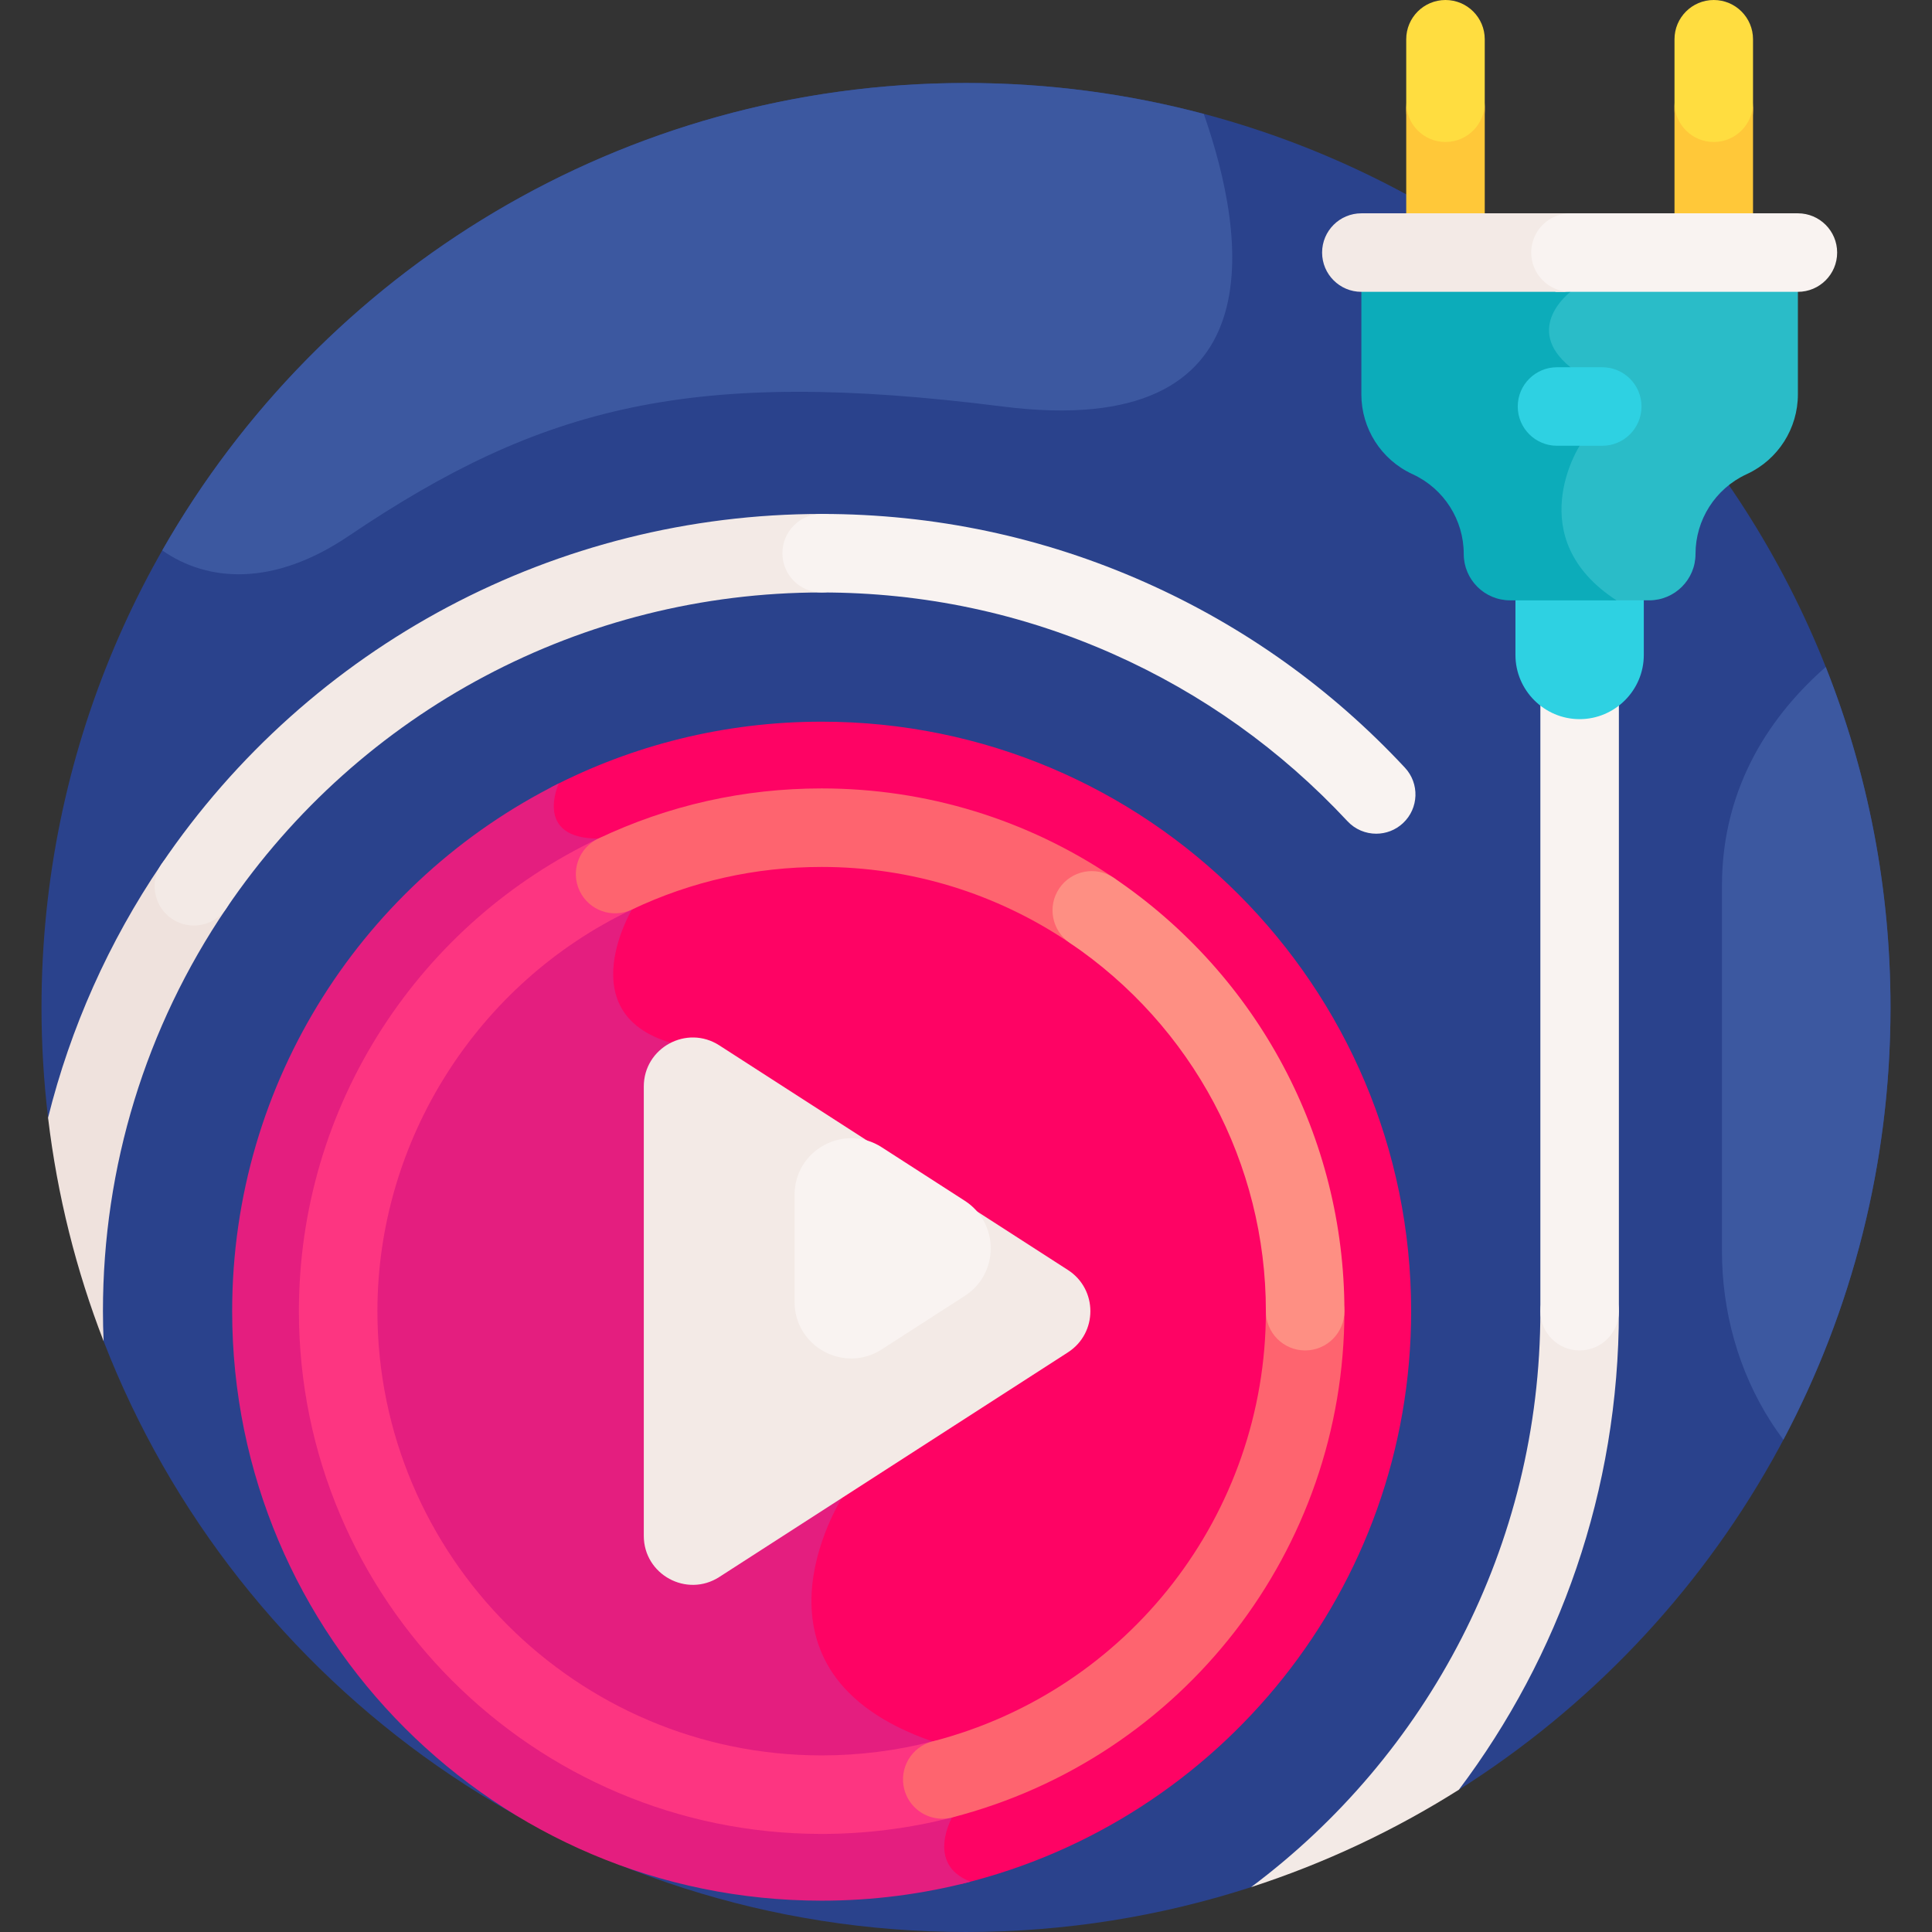 <svg id="Layer_1" enable-background="new 0 0 512 512" height="512" viewBox="0 0 512 512" width="512" xmlns="http://www.w3.org/2000/svg"><rect x="0" y="0" width="512" height="512" fill="#333333" stroke="none"/><g><path d="m256 21.996c-135.311 0-245.002 109.691-245.002 245.002 0 9.884.602 19.627 1.74 29.205l14.72 59.227c35.471 91.605 124.414 156.57 228.542 156.57 26.369 0 51.757-4.183 75.558-11.892l55.053-25.806c68.731-43.395 114.391-120.012 114.391-207.304 0-135.311-109.691-245.002-245.002-245.002z" fill="#2a428c"/><path d="m27.458 355.43c-.109-2.64-.178-5.289-.178-7.955 0-38.289 11.312-75.208 32.712-106.765 3.225-4.755 1.984-11.225-2.771-14.45-4.757-3.226-11.226-1.984-14.451 2.772-13.991 20.63-24.091 43.323-30.033 67.172 2.453 20.637 7.466 40.489 14.721 59.226z" fill="#efe2dd"/><path d="m418.617 337.071c-5.746 0-10.404 4.659-10.404 10.404 0 62.391-30.155 117.871-76.655 152.632 19.542-6.33 38.007-15.043 55.053-25.806 26.613-35.346 42.41-79.275 42.41-126.827 0-5.744-4.659-10.403-10.404-10.403z" fill="#f3eae6"/><g><path d="m51.372 245.275c-2.01 0-4.041-.581-5.83-1.794-4.756-3.225-5.996-9.695-2.771-14.45 39.42-58.128 104.831-92.831 174.975-92.831 5.746 0 10.405 4.659 10.405 10.404 0 5.746-4.658 10.404-10.404 10.404-63.237 0-122.21 31.29-157.754 83.701-2.013 2.967-5.288 4.566-8.621 4.566z" fill="#f3eae6"/></g><g><path d="m418.617 357.879c-5.746 0-10.404-4.659-10.404-10.404v-163.32c0-5.746 4.659-10.404 10.404-10.404 5.746 0 10.404 4.658 10.404 10.404v163.319c0 5.746-4.658 10.405-10.404 10.405z" fill="#f9f3f1"/></g><g><path d="m364.709 220.941c-2.785 0-5.563-1.112-7.612-3.309-17.651-18.934-38.54-33.84-62.089-44.304-24.369-10.828-50.363-16.319-77.261-16.319-5.746 0-10.404-4.658-10.404-10.404s4.658-10.404 10.404-10.404c29.827 0 58.665 6.094 85.712 18.112 26.121 11.607 49.289 28.137 68.859 49.131 3.918 4.202 3.687 10.786-.516 14.704-2.006 1.868-4.552 2.793-7.093 2.793z" fill="#f9f3f1"/></g><path d="m383.069 0c-5.746 0-10.404 4.659-10.404 10.404v18.821c0 5.746 4.659 10.404 10.404 10.404 5.746 0 10.404-4.659 10.404-10.404v-18.821c0-5.745-4.659-10.404-10.404-10.404z" fill="#ffdd40"/><path d="m454.164 0c-5.746 0-10.404 4.659-10.404 10.404v18.821c0 5.746 4.658 10.404 10.404 10.404s10.404-4.659 10.404-10.404v-18.821c0-5.745-4.658-10.404-10.404-10.404z" fill="#ffdd40"/><path d="m383.069 37.629c-5.746 0-10.404-4.659-10.404-10.404v37.629c0 5.746 4.659 10.404 10.404 10.404 5.746 0 10.404-4.659 10.404-10.404v-37.629c0 5.746-4.659 10.404-10.404 10.404z" fill="#ffc839"/><path d="m454.164 37.629c-5.746 0-10.404-4.659-10.404-10.404v37.629c0 5.746 4.658 10.404 10.404 10.404s10.404-4.659 10.404-10.404v-37.629c0 5.746-4.658 10.404-10.404 10.404z" fill="#ffc839"/><path d="m217.746 191.253c-25.822 0-50.178 6.27-71.636 17.362-.761 2.357-1.679 6.79.575 10.33 2.023 3.178 6.014 4.789 11.862 4.789 4.044 0 6.812 1.102 8.226 3.273 2.947 4.529-.292 12.51-.646 13.348-.788 1.351-8.482 15.041-3.435 26.151 2.913 6.411 9.431 10.578 19.373 12.386 30.426 5.532 38.936 109.697 39.543 117.699-1.896 3.135-12.389 21.742-6.106 39.816 4.064 11.693 14.278 20.519 30.359 26.237l4.849 18.815c-.916 1.847-3.464 7.854-.816 13.006 1.026 1.996 2.686 3.593 4.962 4.784 68.362-16.658 119.112-78.285 119.112-151.775 0-86.278-69.943-156.221-156.222-156.221z" fill="#fe0364"/><path d="m252.307 481.645-5.193-20.15c-53.434-18.465-23.974-64.528-23.974-64.528s-7.807-113.55-40.807-119.55-14.866-36.381-14.866-36.381 8.366-18.801-8.92-18.801c-17.15 0-10.562-14.392-10.457-14.618-51.315 25.607-86.566 78.612-86.566 139.859 0 86.279 69.943 156.222 156.222 156.222 13.635 0 26.861-1.751 39.469-5.034-11.993-4.588-4.908-17.019-4.908-17.019z" fill="#e41e7f"/><g><path d="m217.746 486.01c-76.388 0-138.534-62.146-138.534-138.535 0-26.696 7.645-52.635 22.107-75.011 14.074-21.775 33.864-39.143 57.229-50.229 5.191-2.463 11.396-.252 13.859 4.941 2.463 5.191.252 11.397-4.94 13.86-40.972 19.438-67.447 61.218-67.447 106.439 0 64.915 52.812 117.727 117.726 117.727 9.946 0 19.826-1.247 29.368-3.707 5.566-1.435 11.237 1.915 12.672 7.478 1.434 5.565-1.914 11.238-7.478 12.672-11.238 2.897-22.866 4.365-34.562 4.365z" fill="#fd3581"/></g><path d="m170.61 287.949v119.052c0 10.279 11.377 16.483 20.017 10.915l92.382-59.526c7.935-5.113 7.935-16.717 0-21.83l-92.382-59.526c-8.64-5.567-20.017.636-20.017 10.915z" fill="#f3eae6"/><path d="m210.568 316.641v28.361c0 11.866 13.133 19.027 23.107 12.6l22.008-14.181c9.16-5.902 9.16-19.297 0-25.199l-22.008-14.181c-9.974-6.427-23.107.734-23.107 12.6z" fill="#f9f3f1"/><g><path d="m289.326 251.663c-2.006 0-4.033-.578-5.819-1.786-19.472-13.168-42.213-20.128-65.761-20.128-17.579 0-34.495 3.797-50.279 11.286-5.189 2.461-11.396.252-13.86-4.941-2.463-5.191-.251-11.396 4.94-13.86 18.594-8.821 38.511-13.294 59.199-13.294 27.719 0 54.49 8.194 77.417 23.698 4.76 3.219 6.01 9.687 2.791 14.447-2.011 2.975-5.291 4.578-8.628 4.578z" fill="#fe646f"/></g><g><path d="m249.703 481.976c-4.633 0-8.858-3.116-10.068-7.809-1.434-5.565 1.914-11.238 7.479-12.672 52.024-13.408 88.358-60.294 88.358-114.019 0-5.746 4.659-10.404 10.404-10.404s10.404 4.659 10.404 10.404c0 63.219-42.756 118.392-103.974 134.169-.87.224-1.744.331-2.603.331z" fill="#fe646f"/></g><g><path d="m345.876 357.88c-5.746 0-10.404-4.659-10.404-10.404 0-39.112-19.426-75.598-51.965-97.599-4.76-3.219-6.01-9.687-2.791-14.447 3.219-4.759 9.685-6.01 14.447-2.791 38.27 25.875 61.118 68.805 61.118 114.837 0 5.745-4.659 10.404-10.405 10.404z" fill="#fe8f83"/></g><path d="m401.609 158.055v15.518c0 9.354 7.653 17.008 17.007 17.008 9.354 0 17.008-7.653 17.008-17.008v-15.518z" fill="#2ed1e2"/><path d="m413.762 73.177.429 4.162s-12.809 9.641 0 19.985c12.809 10.343 2.426 20.809 2.426 20.809s-15.763 24.388 9.772 40.963h10.653c6.786 0 12.287-5.501 12.287-12.287 0-9.041 5.237-17.263 13.43-21.086l.271-.127c8.193-3.823 13.43-12.045 13.43-21.086v-31.333c-6.871 0-35.494 0-62.698 0z" fill="#2abcc8"/><path d="m360.774 104.511c0 9.041 5.237 17.263 13.43 21.086l.271.127c8.193 3.823 13.43 12.045 13.43 21.086 0 6.786 5.501 12.287 12.287 12.287h28.198c-25.536-16.575-9.772-40.963-9.772-40.963s10.383-10.465-2.426-20.809c-12.809-10.343 0-19.985 0-19.985l-.429-4.162c-25.023 0-49.327 0-54.988 0v31.333z" fill="#0cacba"/><g><path d="m424.611 118.132h-11.989c-5.746 0-10.404-4.659-10.404-10.404 0-5.746 4.659-10.404 10.404-10.404h11.989c5.746 0 10.404 4.659 10.404 10.404.001 5.746-4.658 10.404-10.404 10.404z" fill="#2ed1e2"/></g><path d="m476.459 56.53h-64.091c-4.24 1.56-7.271 5.623-7.271 10.404s3.031 8.845 7.272 10.404h64.091c5.746 0 10.404-4.659 10.404-10.404-.001-5.745-4.659-10.404-10.405-10.404z" fill="#f9f3f1"/><path d="m405.787 66.935c0-5.746 4.659-10.404 10.404-10.404h-55.417c-5.746 0-10.404 4.659-10.404 10.404 0 5.746 4.659 10.404 10.404 10.404h55.417c-5.745 0-10.404-4.659-10.404-10.404z" fill="#f3eae6"/><g fill="#3c58a0"><path d="m42.999 145.867c12.033 8.39 29.424 9.662 49.334-3.784 51.333-34.667 91.167-44.76 173.333-34.356 73.646 9.325 64.574-45.428 53.349-77.535-20.109-5.337-41.227-8.196-63.015-8.196-91.248 0-170.837 49.888-213.001 123.871z"/><path d="m483.84 176.751c-13.807 12.109-27.507 30.947-27.507 58.044v96.702c0 16.048 4.356 31.872 13.027 45.375 1.004 1.564 2.094 3.126 3.253 4.678 18.119-34.184 28.388-73.167 28.388-114.553.001-31.87-6.089-62.317-17.161-90.246z"/></g></g></svg>